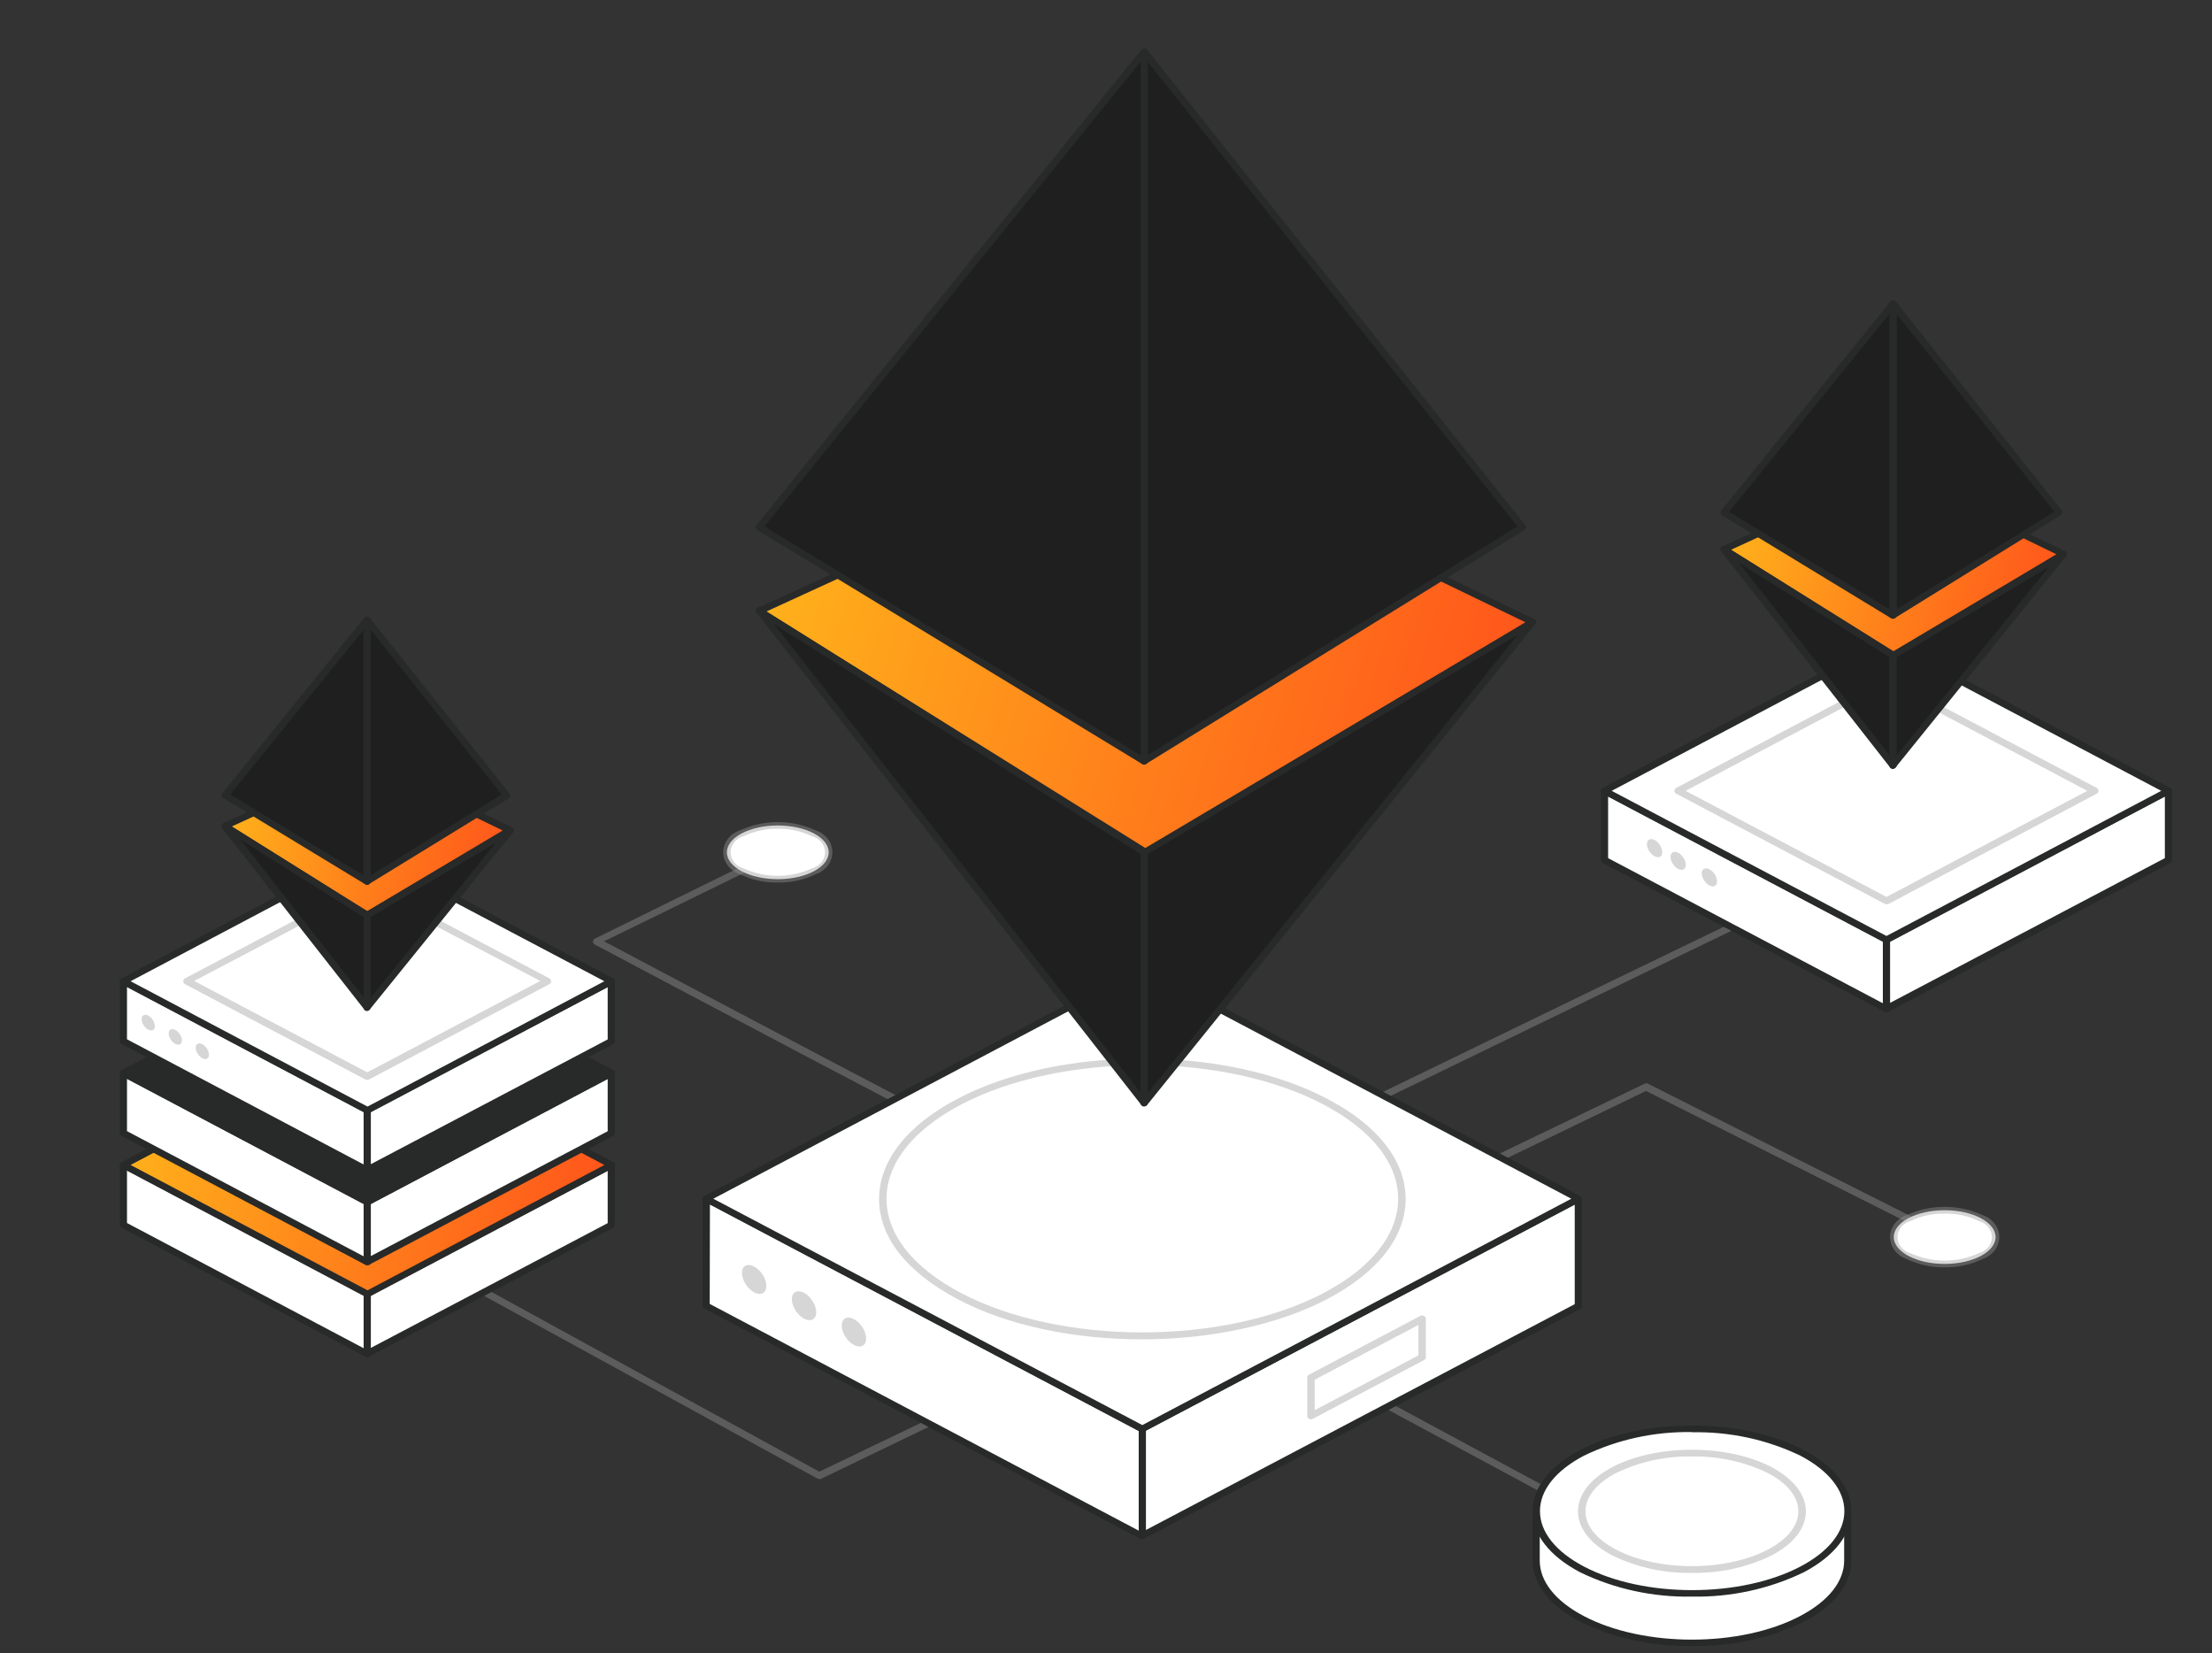 <svg width="277" height="207" viewBox="0 0 277 207" fill="none" xmlns="http://www.w3.org/2000/svg">
<rect x="0" y="0" width="277" height="207" fill="#333333" stroke="none"/>
<path d="M127.6 145.932H127.474C125.776 145.503 79.738 121.052 74.492 118.268C74.418 118.232 74.357 118.179 74.314 118.113C74.271 118.048 74.248 117.973 74.248 117.897C74.248 117.82 74.271 117.745 74.314 117.68C74.357 117.614 74.418 117.561 74.492 117.525L95.069 107.398C95.178 107.345 95.305 107.333 95.424 107.366C95.542 107.398 95.642 107.472 95.701 107.571C95.731 107.62 95.749 107.675 95.756 107.73C95.763 107.786 95.757 107.843 95.739 107.897C95.722 107.951 95.692 108.001 95.653 108.044C95.614 108.088 95.566 108.123 95.511 108.149L75.647 117.864C90.293 125.645 126.21 144.627 127.69 145.056C127.788 145.092 127.869 145.157 127.922 145.24C127.975 145.323 127.995 145.42 127.981 145.515C127.966 145.61 127.917 145.698 127.842 145.764C127.766 145.831 127.668 145.873 127.564 145.882L127.6 145.932Z" fill="#989898" fill-opacity="0.4"/>
<path d="M161.495 143.43C161.375 143.459 161.247 143.444 161.14 143.388C161.032 143.331 160.954 143.238 160.921 143.128C160.889 143.019 160.906 142.902 160.967 142.803C161.029 142.705 161.131 142.633 161.251 142.604C163.273 141.422 233.049 107.737 236.02 106.3C236.13 106.247 236.258 106.237 236.377 106.271C236.495 106.305 236.594 106.381 236.652 106.481C236.68 106.531 236.697 106.585 236.702 106.64C236.708 106.695 236.701 106.751 236.682 106.804C236.664 106.857 236.634 106.906 236.595 106.949C236.555 106.991 236.507 107.026 236.453 107.051C235.731 107.407 163.743 142.166 161.748 143.322C161.676 143.379 161.588 143.416 161.495 143.43Z" fill="#989898" fill-opacity="0.4"/>
<path d="M236.237 126.331L200.925 107.688V99.022L236.237 117.666V126.331Z" fill="white"/>
<path d="M236.236 126.743C236.158 126.744 236.08 126.727 236.011 126.694L200.698 108.042C200.63 108.006 200.573 107.954 200.534 107.892C200.494 107.83 200.473 107.759 200.473 107.687V99.022C200.473 98.949 200.494 98.877 200.534 98.813C200.573 98.75 200.63 98.696 200.698 98.658C200.767 98.622 200.845 98.603 200.924 98.603C201.003 98.603 201.081 98.622 201.15 98.658L236.498 117.31C236.568 117.345 236.625 117.396 236.665 117.459C236.705 117.522 236.725 117.593 236.724 117.665V126.33C236.725 126.404 236.705 126.476 236.665 126.54C236.625 126.604 236.568 126.657 236.498 126.694C236.418 126.732 236.327 126.75 236.236 126.743ZM201.376 107.447L235.785 125.62V117.905L201.376 99.732V107.447Z" fill="#282929"/>
<path d="M271.549 107.713L236.236 126.306V117.641L271.549 99.039V107.713Z" fill="white"/>
<path d="M236.237 126.719C236.157 126.721 236.078 126.701 236.011 126.662C235.943 126.626 235.886 126.574 235.846 126.512C235.807 126.449 235.786 126.379 235.785 126.306V117.641C235.786 117.568 235.807 117.496 235.846 117.433C235.886 117.369 235.943 117.316 236.011 117.278L271.323 98.684C271.392 98.648 271.47 98.629 271.549 98.629C271.628 98.629 271.706 98.648 271.775 98.684C271.843 98.72 271.9 98.772 271.939 98.834C271.979 98.896 272 98.967 272 99.039V107.713C272 107.785 271.979 107.855 271.939 107.918C271.9 107.98 271.843 108.032 271.775 108.068L236.498 126.662C236.421 126.708 236.329 126.728 236.237 126.719ZM236.688 117.881V125.571L271.097 107.448V99.733L236.688 117.881Z" fill="#282929"/>
<path d="M236.237 117.675L200.925 99.023L236.237 80.371L271.549 99.023L236.237 117.675Z" fill="white"/>
<path d="M236.236 118.087C236.157 118.084 236.08 118.064 236.011 118.029L200.698 99.377C200.63 99.341 200.573 99.289 200.534 99.227C200.494 99.165 200.473 99.094 200.473 99.022C200.473 98.949 200.494 98.877 200.534 98.813C200.573 98.75 200.63 98.696 200.698 98.658L236.011 80.015C236.079 79.979 236.157 79.96 236.236 79.96C236.316 79.96 236.393 79.979 236.462 80.015L271.774 98.658C271.843 98.696 271.899 98.75 271.939 98.813C271.978 98.877 271.999 98.949 272 99.022C272 99.094 271.979 99.165 271.939 99.227C271.899 99.289 271.843 99.341 271.774 99.377L236.498 118.029C236.418 118.07 236.328 118.09 236.236 118.087ZM201.827 99.022L236.236 117.194L270.646 99.022L236.236 80.849L201.827 99.022Z" fill="#282929"/>
<path d="M236.237 113.221C236.154 113.223 236.072 113.203 236.002 113.163L209.917 99.385C209.846 99.349 209.786 99.295 209.745 99.231C209.703 99.166 209.682 99.093 209.682 99.018C209.682 98.943 209.703 98.869 209.745 98.805C209.786 98.74 209.846 98.687 209.917 98.65L236.002 84.872C236.074 84.835 236.154 84.816 236.237 84.816C236.319 84.816 236.4 84.835 236.471 84.872L262.556 98.65C262.627 98.687 262.687 98.74 262.728 98.805C262.77 98.869 262.792 98.943 262.792 99.018C262.792 99.093 262.77 99.166 262.728 99.231C262.687 99.295 262.627 99.349 262.556 99.385L236.498 113.18C236.418 113.218 236.326 113.233 236.237 113.221ZM211.082 99.022L236.237 112.304L261.391 99.022L236.237 85.731L211.082 99.022Z" fill="#989898" fill-opacity="0.4"/>
<path d="M102.581 185.185C102.498 185.187 102.417 185.167 102.346 185.128L42.682 152.425C42.587 152.362 42.522 152.269 42.498 152.164C42.474 152.059 42.494 151.949 42.554 151.857C42.614 151.765 42.71 151.697 42.822 151.666C42.934 151.635 43.055 151.643 43.161 151.69L102.599 184.268L121.623 175.133C121.732 175.08 121.859 175.068 121.978 175.101C122.096 175.133 122.196 175.207 122.255 175.306C122.312 175.407 122.323 175.524 122.286 175.633C122.249 175.741 122.166 175.831 122.056 175.884L102.797 185.177C102.727 185.196 102.653 185.199 102.581 185.185Z" fill="#989898" fill-opacity="0.4"/>
<path d="M167.192 155.308C167.08 155.317 166.969 155.289 166.878 155.229C166.786 155.169 166.722 155.081 166.696 154.981C166.669 154.881 166.683 154.775 166.735 154.684C166.786 154.593 166.872 154.521 166.976 154.482L205.936 135.698C206.003 135.664 206.079 135.646 206.157 135.646C206.234 135.646 206.311 135.664 206.378 135.698L243.722 154.524C243.775 154.551 243.822 154.587 243.86 154.631C243.898 154.675 243.926 154.725 243.943 154.779C243.96 154.832 243.965 154.888 243.958 154.944C243.951 154.999 243.932 155.053 243.903 155.102C243.873 155.151 243.833 155.194 243.785 155.228C243.737 155.263 243.683 155.289 243.624 155.304C243.565 155.32 243.504 155.324 243.443 155.318C243.382 155.311 243.324 155.294 243.27 155.267L206.125 136.599L167.409 155.308C167.338 155.324 167.264 155.324 167.192 155.308Z" fill="#989898" fill-opacity="0.4"/>
<path d="M243.523 158.257C247.043 158.257 249.897 156.752 249.897 154.895C249.897 153.038 247.043 151.533 243.523 151.533C240.002 151.533 237.148 153.038 237.148 154.895C237.148 156.752 240.002 158.257 243.523 158.257Z" fill="white"/>
<path d="M243.523 158.678C241.873 158.71 240.241 158.354 238.783 157.645C238.168 157.438 237.638 157.063 237.264 156.571C236.889 156.079 236.688 155.494 236.688 154.895C236.688 154.295 236.889 153.71 237.264 153.219C237.638 152.727 238.168 152.352 238.783 152.144C240.252 151.464 241.876 151.109 243.523 151.109C245.17 151.109 246.794 151.464 248.263 152.144C248.878 152.352 249.408 152.727 249.783 153.219C250.157 153.71 250.358 154.295 250.358 154.895C250.358 155.494 250.157 156.079 249.783 156.571C249.408 157.063 248.878 157.438 248.263 157.645C246.806 158.354 245.174 158.71 243.523 158.678ZM243.523 151.954C242.036 151.924 240.565 152.246 239.252 152.887C238.779 153.016 238.363 153.281 238.067 153.644C237.771 154.006 237.612 154.447 237.612 154.899C237.612 155.351 237.771 155.791 238.067 156.154C238.363 156.516 238.779 156.782 239.252 156.91C240.577 157.521 242.04 157.839 243.523 157.839C245.006 157.839 246.469 157.521 247.794 156.91C248.268 156.782 248.684 156.516 248.979 156.154C249.275 155.791 249.435 155.351 249.435 154.899C249.435 154.447 249.275 154.006 248.979 153.644C248.684 153.281 248.268 153.016 247.794 152.887C246.482 152.246 245.011 151.924 243.523 151.954Z" fill="#989898" fill-opacity="0.4"/>
<path d="M97.398 110.083C100.918 110.083 103.772 108.577 103.772 106.721C103.772 104.864 100.918 103.359 97.398 103.359C93.877 103.359 91.023 104.864 91.023 106.721C91.023 108.577 93.877 110.083 97.398 110.083Z" fill="white"/>
<path d="M97.398 110.504C95.749 110.534 94.12 110.176 92.667 109.463C92.051 109.257 91.52 108.883 91.144 108.392C90.769 107.901 90.567 107.316 90.567 106.716C90.567 106.117 90.769 105.532 91.144 105.041C91.52 104.549 92.051 104.176 92.667 103.97C94.135 103.29 95.757 102.935 97.402 102.935C99.048 102.935 100.67 103.29 102.138 103.97C102.754 104.176 103.285 104.549 103.661 105.041C104.036 105.532 104.237 106.117 104.237 106.716C104.237 107.316 104.036 107.901 103.661 108.392C103.285 108.883 102.754 109.257 102.138 109.463C100.682 110.176 99.049 110.534 97.398 110.504ZM97.398 103.772C95.911 103.747 94.442 104.068 93.127 104.705C92.653 104.834 92.237 105.099 91.942 105.462C91.646 105.824 91.486 106.264 91.486 106.716C91.486 107.169 91.646 107.609 91.942 107.971C92.237 108.334 92.653 108.599 93.127 108.728C94.452 109.343 95.917 109.664 97.402 109.664C98.888 109.664 100.353 109.343 101.678 108.728C102.152 108.599 102.567 108.334 102.863 107.971C103.159 107.609 103.318 107.169 103.318 106.716C103.318 106.264 103.159 105.824 102.863 105.462C102.567 105.099 102.152 104.834 101.678 104.705C100.361 104.067 98.888 103.746 97.398 103.772Z" fill="#989898" fill-opacity="0.4"/>
<path d="M46.023 169.515L15.451 153.375V145.866L46.023 162.007V169.515Z" fill="white"/>
<path d="M45.987 169.928C45.908 169.927 45.83 169.907 45.762 169.871L15.226 153.73C15.159 153.693 15.103 153.641 15.063 153.579C15.024 153.517 15.002 153.446 15 153.375V145.866C15.001 145.794 15.022 145.723 15.061 145.661C15.101 145.599 15.158 145.547 15.226 145.511C15.294 145.475 15.372 145.456 15.451 145.456C15.531 145.456 15.608 145.475 15.677 145.511L46.249 161.652C46.318 161.688 46.374 161.739 46.414 161.802C46.453 161.864 46.474 161.935 46.475 162.007V169.515C46.474 169.587 46.453 169.658 46.414 169.72C46.374 169.783 46.318 169.834 46.249 169.871C46.169 169.91 46.079 169.93 45.987 169.928ZM15.903 153.135L45.572 168.83V162.246L15.903 146.552V153.135Z" fill="#282929"/>
<path d="M76.587 153.391L46.023 169.491V161.982L76.587 145.883V153.391Z" fill="white"/>
<path d="M45.988 169.904C45.908 169.906 45.829 169.886 45.762 169.846C45.692 169.811 45.635 169.76 45.595 169.697C45.555 169.635 45.535 169.563 45.536 169.491V161.982C45.537 161.91 45.558 161.839 45.597 161.777C45.637 161.715 45.694 161.663 45.762 161.627L76.325 145.528C76.394 145.491 76.471 145.472 76.551 145.472C76.63 145.472 76.708 145.491 76.776 145.528C76.846 145.562 76.904 145.614 76.944 145.676C76.983 145.739 77.004 145.811 77.002 145.883V153.392C77.004 153.464 76.983 153.535 76.944 153.598C76.904 153.661 76.846 153.712 76.776 153.747L46.249 169.846C46.171 169.891 46.08 169.911 45.988 169.904ZM46.439 162.222V168.772L76.099 153.152V146.602L46.439 162.222Z" fill="#282929"/>
<path d="M46.023 162.015L15.451 145.866L46.023 129.725L76.586 145.866L46.023 162.015Z" fill="url(#paint0_linear_2015_8913)"/>
<path d="M45.987 162.428C45.908 162.427 45.83 162.407 45.762 162.371L15.226 146.222C15.157 146.186 15.1 146.135 15.06 146.072C15.02 146.01 15 145.939 15 145.867C15.001 145.794 15.022 145.724 15.061 145.661C15.101 145.599 15.158 145.547 15.226 145.511L45.798 129.362C45.866 129.326 45.944 129.307 46.023 129.307C46.103 129.307 46.181 129.326 46.249 129.362L76.812 145.511C76.882 145.546 76.94 145.598 76.979 145.66C77.019 145.723 77.039 145.794 77.038 145.867C77.04 145.939 77.021 146.011 76.981 146.074C76.941 146.136 76.882 146.188 76.812 146.222L46.249 162.371C46.169 162.41 46.079 162.43 45.987 162.428ZM16.354 145.867L46.023 161.561L75.684 145.867L45.987 130.197L16.354 145.867Z" fill="#282929"/>
<path d="M46.023 157.794L23.433 145.866L46.023 133.938L68.605 145.866L46.023 157.794Z" fill="#989898" fill-opacity="0.4"/>
<path d="M45.987 158.224C45.905 158.222 45.825 158.202 45.753 158.166L23.207 146.222C23.136 146.185 23.076 146.131 23.034 146.065C22.993 146 22.972 145.926 22.973 145.85C22.974 145.775 22.997 145.702 23.038 145.637C23.079 145.572 23.137 145.517 23.207 145.478L45.78 133.551C45.85 133.514 45.929 133.495 46.01 133.495C46.091 133.495 46.17 133.514 46.24 133.551L68.813 145.478C68.882 145.518 68.939 145.572 68.978 145.638C69.018 145.703 69.038 145.776 69.038 145.85C69.041 145.925 69.022 145.999 68.982 146.065C68.942 146.13 68.884 146.184 68.813 146.222L46.24 158.15C46.165 158.195 46.078 158.221 45.987 158.224ZM24.318 145.834L45.987 157.274L67.657 145.834L45.987 134.434L24.318 145.834Z" fill="white"/>
<path d="M46.023 158.009L15.451 141.868V134.368L46.023 150.508V158.009Z" fill="white"/>
<path d="M45.987 158.422C45.909 158.424 45.831 158.407 45.762 158.373L15.226 142.224C15.158 142.188 15.101 142.136 15.061 142.074C15.022 142.012 15.001 141.941 15 141.869V134.368C15.001 134.295 15.022 134.223 15.061 134.16C15.101 134.096 15.157 134.043 15.226 134.005C15.294 133.969 15.372 133.95 15.451 133.95C15.531 133.95 15.608 133.969 15.677 134.005L46.249 150.154C46.318 150.189 46.375 150.241 46.415 150.303C46.455 150.366 46.475 150.437 46.475 150.509V158.009C46.474 158.083 46.453 158.154 46.414 158.218C46.374 158.282 46.318 158.335 46.249 158.373C46.168 158.41 46.078 158.427 45.987 158.422ZM15.903 141.629L45.572 157.324V150.773L15.903 135.079V141.629Z" fill="#282929"/>
<path d="M76.587 141.885L46.023 157.984V150.484L76.587 134.385V141.885Z" fill="white"/>
<path d="M45.988 158.397C45.909 158.399 45.831 158.382 45.762 158.348C45.692 158.311 45.635 158.258 45.595 158.194C45.555 158.13 45.535 158.058 45.536 157.984V150.484C45.535 150.412 45.555 150.34 45.595 150.278C45.635 150.215 45.692 150.163 45.762 150.129L76.325 134.029C76.394 133.993 76.471 133.974 76.551 133.974C76.63 133.974 76.708 133.993 76.776 134.029C76.846 134.064 76.904 134.116 76.944 134.178C76.983 134.241 77.004 134.312 77.002 134.385V141.885C77.003 141.958 76.983 142.031 76.943 142.095C76.904 142.159 76.846 142.212 76.776 142.248L46.249 158.348C46.169 158.385 46.078 158.402 45.988 158.397ZM46.439 150.724V157.274L76.099 141.645V135.095L46.439 150.724Z" fill="#282929"/>
<path d="M46.023 150.509L15.451 134.368L46.023 118.219L76.586 134.368L46.023 150.509Z" fill="#282929"/>
<path d="M45.987 150.922C45.909 150.923 45.831 150.906 45.762 150.872L15.226 134.723C15.158 134.687 15.101 134.636 15.061 134.573C15.022 134.511 15.001 134.44 15 134.368C15.001 134.295 15.022 134.223 15.061 134.16C15.101 134.096 15.157 134.043 15.226 134.005L45.798 117.864C45.866 117.828 45.944 117.809 46.023 117.809C46.103 117.809 46.181 117.828 46.249 117.864L76.812 134.005C76.882 134.042 76.939 134.095 76.979 134.158C77.019 134.222 77.039 134.295 77.038 134.368C77.039 134.441 77.019 134.512 76.979 134.575C76.939 134.637 76.882 134.689 76.812 134.723L46.249 150.872C46.168 150.91 46.078 150.927 45.987 150.922ZM16.318 134.401L45.987 150.096L75.647 134.401L45.987 118.698L16.318 134.401Z" fill="#282929"/>
<path d="M46.023 146.295L23.433 134.368L46.023 122.44L68.605 134.368L46.023 146.295Z" fill="#989898" fill-opacity="0.4"/>
<path d="M45.987 146.718C45.904 146.719 45.823 146.699 45.752 146.66L23.18 134.732C23.108 134.696 23.049 134.642 23.008 134.578C22.966 134.513 22.944 134.439 22.944 134.365C22.944 134.29 22.966 134.216 23.008 134.152C23.049 134.087 23.108 134.034 23.18 133.997L45.752 122.069C45.822 122.033 45.902 122.014 45.983 122.014C46.063 122.014 46.142 122.033 46.213 122.069L68.785 133.997C68.854 134.035 68.912 134.089 68.951 134.154C68.991 134.218 69.012 134.291 69.012 134.365C69.012 134.439 68.991 134.511 68.951 134.576C68.912 134.64 68.854 134.694 68.785 134.732L46.213 146.66C46.145 146.699 46.067 146.719 45.987 146.718ZM24.317 134.369L45.987 145.801L67.656 134.369L45.987 122.928L24.317 134.369Z" fill="white"/>
<path d="M46.023 146.511L15.451 130.37V122.862L46.023 139.002V146.511Z" fill="white"/>
<path d="M45.987 146.924C45.907 146.927 45.829 146.906 45.762 146.866L15.226 130.726C15.158 130.69 15.101 130.638 15.061 130.576C15.022 130.513 15.001 130.443 15 130.37V122.862C15.001 122.79 15.022 122.719 15.061 122.657C15.101 122.594 15.158 122.543 15.226 122.507C15.294 122.47 15.372 122.451 15.451 122.451C15.531 122.451 15.608 122.47 15.677 122.507L46.249 138.647C46.318 138.683 46.374 138.735 46.414 138.797C46.453 138.86 46.474 138.93 46.475 139.002V146.511C46.474 146.583 46.453 146.654 46.414 146.716C46.374 146.778 46.318 146.83 46.249 146.866C46.171 146.911 46.079 146.931 45.987 146.924ZM15.903 130.131L45.572 145.825V139.275L15.903 123.58V130.131Z" fill="#282929"/>
<path d="M76.587 130.387L46.023 146.486V138.986L76.587 122.886V130.387Z" fill="white"/>
<path d="M45.988 146.9C45.908 146.902 45.829 146.882 45.762 146.842C45.692 146.807 45.635 146.756 45.595 146.693C45.555 146.63 45.535 146.559 45.536 146.486V138.986C45.535 138.913 45.555 138.84 45.595 138.776C45.635 138.712 45.692 138.659 45.762 138.623L76.325 122.523C76.393 122.487 76.471 122.468 76.55 122.468C76.629 122.468 76.707 122.487 76.775 122.523C76.844 122.559 76.901 122.61 76.941 122.673C76.98 122.735 77.002 122.806 77.002 122.879V130.387C77.004 130.46 76.983 130.531 76.944 130.594C76.904 130.656 76.846 130.708 76.776 130.742L46.249 146.842C46.171 146.886 46.08 146.907 45.988 146.9ZM46.439 139.217V145.768L76.099 130.148V123.597L46.439 139.217Z" fill="#282929"/>
<path d="M46.023 139.01L15.451 122.862L46.023 106.721L76.586 122.862L46.023 139.01Z" fill="white"/>
<path d="M45.987 139.423C45.907 139.425 45.829 139.405 45.762 139.365L15.226 123.224C15.157 123.186 15.101 123.133 15.061 123.069C15.022 123.006 15.001 122.934 15 122.861C15.001 122.789 15.022 122.718 15.061 122.656C15.101 122.594 15.158 122.542 15.226 122.506L45.798 106.357C45.866 106.321 45.944 106.302 46.023 106.302C46.103 106.302 46.181 106.321 46.249 106.357L76.812 122.506C76.882 122.54 76.939 122.592 76.979 122.654C77.019 122.717 77.039 122.789 77.038 122.861C77.039 122.934 77.019 123.007 76.979 123.071C76.939 123.135 76.882 123.188 76.812 123.224L46.249 139.365C46.171 139.41 46.079 139.43 45.987 139.423ZM16.354 122.861L46.023 138.556L75.684 122.861L45.987 107.191L16.354 122.861Z" fill="#282929"/>
<path d="M45.987 135.219C45.904 135.22 45.823 135.2 45.752 135.161L23.18 123.233C23.108 123.196 23.049 123.143 23.008 123.079C22.966 123.014 22.944 122.94 22.944 122.866C22.944 122.791 22.966 122.717 23.008 122.652C23.049 122.588 23.108 122.535 23.18 122.498L45.752 110.562C45.822 110.526 45.902 110.507 45.983 110.507C46.063 110.507 46.142 110.526 46.213 110.562L68.785 122.498C68.854 122.536 68.912 122.59 68.951 122.655C68.991 122.719 69.012 122.792 69.012 122.866C69.012 122.939 68.991 123.012 68.951 123.077C68.912 123.141 68.854 123.195 68.785 123.233L46.213 135.161C46.145 135.2 46.067 135.22 45.987 135.219ZM24.317 122.828L45.987 134.269L67.656 122.828L45.987 111.429L24.317 122.828Z" fill="#989898" fill-opacity="0.4"/>
<path d="M25.928 132.558C26.252 132.387 26.252 131.832 25.928 131.319C25.604 130.805 25.078 130.527 24.754 130.698C24.43 130.869 24.431 131.425 24.755 131.938C25.079 132.452 25.604 132.729 25.928 132.558Z" fill="#989898" fill-opacity="0.4"/>
<path d="M22.54 130.762C22.863 130.591 22.863 130.036 22.539 129.522C22.215 129.009 21.69 128.731 21.366 128.902C21.042 129.073 21.042 129.628 21.366 130.142C21.69 130.655 22.216 130.933 22.54 130.762Z" fill="#989898" fill-opacity="0.4"/>
<path d="M19.152 128.975C19.476 128.804 19.476 128.249 19.151 127.735C18.827 127.221 18.302 126.944 17.978 127.115C17.654 127.286 17.654 127.841 17.979 128.355C18.303 128.868 18.828 129.146 19.152 128.975Z" fill="#989898" fill-opacity="0.4"/>
<path d="M214.739 110.928C215.114 110.73 215.116 110.088 214.742 109.496C214.368 108.903 213.76 108.584 213.384 108.782C213.009 108.98 213.007 109.622 213.381 110.214C213.755 110.807 214.363 111.127 214.739 110.928Z" fill="#989898" fill-opacity="0.4"/>
<path d="M210.83 108.863C211.205 108.664 211.207 108.023 210.833 107.431C210.459 106.838 209.851 106.518 209.475 106.717C209.099 106.915 209.098 107.557 209.472 108.149C209.846 108.742 210.454 109.061 210.83 108.863Z" fill="#989898" fill-opacity="0.4"/>
<path d="M207.875 107.275C208.252 107.076 208.255 106.433 207.881 105.837C207.507 105.242 206.898 104.92 206.52 105.119C206.143 105.317 206.14 105.961 206.514 106.556C206.888 107.151 207.497 107.473 207.875 107.275Z" fill="#989898" fill-opacity="0.4"/>
<path d="M203.994 192.711C203.912 192.713 203.83 192.693 203.76 192.653L168.682 173.746C168.629 173.718 168.582 173.681 168.545 173.637C168.508 173.593 168.48 173.543 168.464 173.489C168.448 173.435 168.444 173.379 168.452 173.324C168.46 173.269 168.48 173.216 168.51 173.167C168.574 173.07 168.677 173 168.796 172.971C168.916 172.941 169.043 172.956 169.152 173.01L204.229 191.918C204.349 191.947 204.451 192.018 204.514 192.115C204.577 192.213 204.594 192.329 204.563 192.439C204.532 192.548 204.455 192.642 204.348 192.699C204.241 192.757 204.114 192.773 203.994 192.744V192.711Z" fill="#989898" fill-opacity="0.4"/>
<path d="M192.365 190.001V195.412C192.365 198.047 194.27 200.69 198.081 202.697C205.701 206.728 218.053 206.728 225.673 202.697C229.483 200.69 231.388 198.047 231.388 195.412V190.001H192.365Z" fill="white"/>
<path d="M211.876 206.1C206.994 206.191 202.167 205.139 197.854 203.044C194.026 201.02 191.913 198.303 191.913 195.395V190.001C191.913 189.892 191.961 189.787 192.045 189.709C192.13 189.632 192.245 189.588 192.365 189.588H231.388C231.507 189.588 231.622 189.632 231.707 189.709C231.792 189.787 231.839 189.892 231.839 190.001V195.412C231.839 198.319 229.726 201.037 225.898 203.061C221.583 205.149 216.757 206.195 211.876 206.1ZM192.816 190.406V195.403C192.816 198.005 194.766 200.467 198.306 202.334C205.791 206.29 217.962 206.29 225.447 202.334C228.986 200.467 230.936 198.005 230.936 195.403V190.406H192.816Z" fill="#282929"/>
<path d="M211.877 199.541C222.653 199.541 231.388 194.926 231.388 189.232C231.388 183.539 222.653 178.924 211.877 178.924C201.101 178.924 192.365 183.539 192.365 189.232C192.365 194.926 201.101 199.541 211.877 199.541Z" fill="white"/>
<path d="M211.876 199.914C206.994 200.004 202.167 198.952 197.854 196.858C194.026 194.834 191.913 192.116 191.913 189.208C191.913 186.301 194.026 183.583 197.854 181.559C205.583 177.479 218.169 177.479 225.898 181.559C229.726 183.583 231.839 186.301 231.839 189.208C231.839 192.116 229.726 194.834 225.898 196.858C221.585 198.951 216.758 200.003 211.876 199.914ZM211.876 179.313C207.16 179.233 202.499 180.253 198.333 182.278C194.793 184.145 192.843 186.607 192.843 189.208C192.843 191.81 194.793 194.272 198.333 196.139C205.818 200.096 217.989 200.087 225.474 196.139C229.013 194.272 230.963 191.81 230.963 189.208C230.963 186.607 229.013 184.145 225.474 182.278C221.289 180.254 216.609 179.242 211.876 179.337V179.313Z" fill="#282929"/>
<path d="M211.876 196.519C219.496 196.519 225.673 193.257 225.673 189.233C225.673 185.209 219.496 181.948 211.876 181.948C204.257 181.948 198.08 185.209 198.08 189.233C198.08 193.257 204.257 196.519 211.876 196.519Z" fill="white"/>
<path d="M211.876 196.94C208.398 197.005 204.959 196.251 201.89 194.751C199.127 193.298 197.61 191.34 197.61 189.234C197.61 187.127 199.127 185.17 201.89 183.707C207.398 180.8 216.336 180.8 221.862 183.707C224.571 185.17 226.142 187.127 226.142 189.234C226.142 191.34 224.625 193.298 221.862 194.751C218.793 196.251 215.355 197.005 211.876 196.94ZM211.876 182.369C208.559 182.31 205.28 183.026 202.351 184.451C199.895 185.748 198.54 187.449 198.54 189.234C198.54 191.018 199.895 192.719 202.351 194.016C207.605 196.792 216.147 196.792 221.402 194.016C223.858 192.719 225.203 191.018 225.203 189.234C225.203 187.449 223.858 185.748 221.402 184.451C218.472 183.026 215.193 182.31 211.876 182.369Z" fill="#989898" fill-opacity="0.4"/>
<path d="M143.048 192.331L88.45 163.502V150.096L143.048 178.924V192.331Z" fill="white"/>
<path d="M143.049 192.744C142.969 192.744 142.891 192.724 142.823 192.686L88.225 163.857C88.158 163.82 88.102 163.768 88.062 163.706C88.023 163.644 88.001 163.574 87.999 163.502V150.096C87.999 150.024 88.021 149.953 88.06 149.89C88.1 149.828 88.156 149.776 88.225 149.74C88.293 149.704 88.371 149.685 88.451 149.685C88.53 149.685 88.608 149.704 88.676 149.74L143.274 178.569C143.343 178.605 143.399 178.657 143.439 178.719C143.478 178.781 143.5 178.852 143.5 178.924V192.331C143.501 192.403 143.481 192.474 143.441 192.537C143.402 192.6 143.344 192.651 143.274 192.686C143.207 192.725 143.128 192.745 143.049 192.744ZM88.875 163.263L142.597 191.653V179.164L88.902 150.814L88.875 163.263Z" fill="#282929"/>
<path d="M197.647 163.536L143.049 192.29V178.883L197.647 150.129V163.536Z" fill="white"/>
<path d="M143.049 192.703C142.969 192.703 142.891 192.683 142.823 192.645C142.755 192.609 142.698 192.557 142.659 192.495C142.619 192.433 142.598 192.362 142.598 192.29V178.883C142.598 178.811 142.619 178.74 142.659 178.678C142.698 178.616 142.755 178.564 142.823 178.528L197.421 149.774C197.49 149.738 197.568 149.719 197.647 149.719C197.726 149.719 197.804 149.738 197.873 149.774C197.942 149.809 198 149.86 198.04 149.923C198.08 149.985 198.1 150.057 198.099 150.129V163.569C198.098 163.641 198.077 163.711 198.037 163.774C197.998 163.836 197.941 163.888 197.873 163.924L143.275 192.645C143.207 192.684 143.129 192.704 143.049 192.703ZM143.501 179.123V191.571L197.196 163.296V150.84L143.501 179.123Z" fill="#282929"/>
<path d="M143.048 178.932L88.45 150.095L143.048 121.259L197.646 150.095L143.048 178.932Z" fill="white"/>
<path d="M143.048 179.345C142.97 179.344 142.893 179.327 142.823 179.295L88.224 150.45C88.155 150.416 88.097 150.364 88.056 150.302C88.016 150.239 87.994 150.168 87.994 150.095C87.994 150.023 88.016 149.951 88.056 149.889C88.097 149.826 88.155 149.775 88.224 149.74L142.823 120.895C142.892 120.862 142.97 120.845 143.048 120.845C143.127 120.845 143.204 120.862 143.274 120.895L197.872 149.74C197.942 149.775 198 149.826 198.04 149.889C198.081 149.951 198.102 150.023 198.102 150.095C198.102 150.168 198.081 150.239 198.04 150.302C198 150.364 197.942 150.416 197.872 150.45L143.274 179.262C143.208 179.307 143.13 179.335 143.048 179.345ZM89.326 150.095L143.048 178.436L196.771 150.095L143.048 121.729L89.326 150.095Z" fill="#282929"/>
<path d="M143.049 167.26C161.001 167.26 175.553 159.575 175.553 150.095C175.553 140.616 161.001 132.931 143.049 132.931C125.098 132.931 110.545 140.616 110.545 150.095C110.545 159.575 125.098 167.26 143.049 167.26Z" fill="white"/>
<path d="M143.049 167.699C134.643 167.699 126.237 166.046 119.835 162.627C113.434 159.207 110.084 154.862 110.084 150.121C110.084 145.379 113.542 140.935 119.835 137.615C132.638 130.849 153.468 130.849 166.262 137.615C172.582 140.919 176.022 145.379 176.022 150.121C176.022 154.862 172.555 159.306 166.262 162.627C159.969 165.947 151.455 167.699 143.049 167.699ZM143.049 133.377C134.814 133.377 126.571 135.029 120.296 138.333C114.31 141.497 111.014 145.677 111.014 150.104C111.014 154.532 114.31 158.711 120.296 161.875C132.846 168.483 153.251 168.483 165.802 161.875C171.788 158.711 175.083 154.532 175.083 150.104C175.083 145.677 171.788 141.497 165.802 138.333C159.527 135.013 151.292 133.352 143.049 133.352V133.377Z" fill="#989898" fill-opacity="0.4"/>
<path d="M178.091 169.937L164.168 177.281V172.482L178.091 165.13V169.937Z" fill="white"/>
<path d="M164.168 177.71C164.085 177.711 164.004 177.691 163.933 177.652C163.862 177.615 163.804 177.56 163.764 177.495C163.724 177.429 163.705 177.355 163.707 177.28V172.481C163.706 172.408 163.726 172.335 163.766 172.271C163.806 172.207 163.863 172.154 163.933 172.118L177.856 164.766C177.924 164.725 178.004 164.704 178.086 164.704C178.168 164.704 178.248 164.725 178.316 164.766C178.387 164.802 178.446 164.855 178.487 164.919C178.528 164.983 178.55 165.055 178.551 165.129V169.937C178.55 170.011 178.528 170.084 178.487 170.147C178.446 170.211 178.387 170.264 178.316 170.3L164.403 177.652C164.332 177.691 164.25 177.711 164.168 177.71ZM164.637 172.754V176.57L177.621 169.714V165.898L164.637 172.754Z" fill="#989898" fill-opacity="0.4"/>
<path d="M108.018 168.503C108.613 168.188 108.611 167.165 108.013 166.216C107.415 165.268 106.447 164.755 105.851 165.069C105.255 165.384 105.257 166.408 105.855 167.356C106.453 168.304 107.422 168.818 108.018 168.503Z" fill="#989898" fill-opacity="0.4"/>
<path d="M101.771 165.21C102.367 164.896 102.365 163.872 101.767 162.924C101.169 161.975 100.2 161.462 99.605 161.777C99.008 162.091 99.01 163.115 99.609 164.064C100.207 165.012 101.175 165.525 101.771 165.21Z" fill="#989898" fill-opacity="0.4"/>
<path d="M95.525 161.919C96.121 161.604 96.119 160.58 95.521 159.632C94.922 158.684 93.954 158.17 93.358 158.485C92.762 158.8 92.764 159.824 93.363 160.772C93.961 161.72 94.929 162.234 95.525 161.919Z" fill="#989898" fill-opacity="0.4"/>
<path d="M95.068 76.48L143.283 54.392L191.931 77.876L143.5 106.721L95.068 76.48Z" fill="url(#paint1_linear_2015_8913)"/>
<path d="M143.5 107.134C143.409 107.135 143.321 107.109 143.247 107.06L94.816 76.835C94.75 76.795 94.697 76.739 94.662 76.674C94.627 76.609 94.612 76.536 94.617 76.464C94.624 76.392 94.651 76.324 94.696 76.264C94.74 76.205 94.8 76.157 94.87 76.125L143.085 54.029C143.15 54 143.221 53.985 143.292 53.985C143.364 53.985 143.435 54 143.5 54.029L192.139 77.521C192.21 77.554 192.27 77.603 192.313 77.664C192.356 77.725 192.38 77.795 192.383 77.868C192.384 77.94 192.366 78.01 192.33 78.074C192.293 78.137 192.24 78.192 192.175 78.231L143.744 107.068C143.671 107.11 143.586 107.133 143.5 107.134ZM95.963 76.571L143.5 106.226L191.029 77.918L143.283 54.855L95.963 76.571Z" fill="#282929"/>
<path d="M143.283 6.474V95.322L190.658 66.014L143.283 6.474Z" fill="#1F1F1F"/>
<path d="M143.283 95.735C143.211 95.735 143.139 95.718 143.076 95.685C143.003 95.651 142.942 95.599 142.899 95.534C142.856 95.47 142.833 95.397 142.832 95.322V6.474C142.833 6.387 142.865 6.303 142.921 6.233C142.978 6.163 143.057 6.112 143.148 6.086C143.239 6.057 143.337 6.056 143.428 6.083C143.519 6.11 143.598 6.163 143.654 6.234L191.02 65.775C191.056 65.819 191.083 65.87 191.097 65.924C191.111 65.978 191.112 66.034 191.101 66.088C191.079 66.198 191.011 66.296 190.911 66.361L143.5 95.66C143.437 95.703 143.362 95.729 143.283 95.735ZM143.735 7.746V94.545L190.017 65.915L143.735 7.746Z" fill="#282929"/>
<path d="M143.283 6.474L95.068 66.014L143.283 95.322V6.474Z" fill="#1F1F1F"/>
<path d="M143.283 95.735C143.197 95.733 143.113 95.71 143.039 95.669L94.825 66.361C94.773 66.331 94.728 66.291 94.694 66.244C94.66 66.197 94.636 66.144 94.626 66.088C94.616 66.034 94.619 65.978 94.632 65.924C94.647 65.87 94.672 65.82 94.707 65.775L142.922 6.234C142.977 6.163 143.056 6.11 143.148 6.083C143.239 6.056 143.337 6.057 143.428 6.086C143.516 6.114 143.592 6.167 143.647 6.236C143.702 6.305 143.733 6.388 143.735 6.474V95.322C143.734 95.396 143.712 95.469 143.671 95.532C143.629 95.596 143.57 95.649 143.5 95.685C143.433 95.717 143.359 95.734 143.283 95.735ZM95.719 65.915L142.832 94.553V7.729L95.719 65.915Z" fill="#282929"/>
<path d="M95.068 76.48L143.283 138.118V106.721L95.068 76.48Z" fill="#1F1F1F"/>
<path d="M143.284 138.532C143.213 138.531 143.143 138.515 143.08 138.485C143.017 138.455 142.963 138.411 142.923 138.358L94.744 76.72C94.675 76.646 94.637 76.552 94.637 76.456C94.637 76.359 94.675 76.265 94.744 76.191C94.819 76.122 94.918 76.079 95.023 76.07C95.129 76.061 95.235 76.086 95.322 76.142L143.537 106.374C143.595 106.415 143.643 106.467 143.676 106.528C143.709 106.588 143.726 106.654 143.726 106.721V138.11C143.726 138.196 143.696 138.28 143.641 138.349C143.586 138.419 143.508 138.471 143.419 138.499C143.377 138.517 143.331 138.528 143.284 138.532ZM96.929 78.149L142.832 136.797V106.936L96.929 78.149Z" fill="#282929"/>
<path d="M143.283 138.119L191.931 77.876L143.283 106.721V138.119Z" fill="#1F1F1F"/>
<path d="M143.283 138.532C143.239 138.54 143.193 138.54 143.148 138.532C143.057 138.506 142.978 138.454 142.921 138.384C142.865 138.315 142.833 138.23 142.832 138.144V106.754C142.832 106.685 142.851 106.617 142.888 106.557C142.924 106.496 142.976 106.445 143.04 106.407L191.688 77.562C191.776 77.51 191.881 77.488 191.985 77.5C192.09 77.512 192.186 77.558 192.257 77.629C192.324 77.703 192.361 77.796 192.361 77.893C192.361 77.99 192.324 78.083 192.257 78.157L143.618 138.391C143.575 138.434 143.524 138.469 143.466 138.493C143.409 138.517 143.347 138.53 143.283 138.532ZM143.735 106.944V136.863L190.09 79.462L143.735 106.944Z" fill="#282929"/>
<path d="M28.164 103.433L45.942 95.288L63.874 103.945L46.023 114.576L28.164 103.433Z" fill="url(#paint2_linear_2015_8913)"/>
<path d="M45.988 114.998C45.894 114.998 45.803 114.972 45.726 114.924L27.93 103.772C27.865 103.733 27.813 103.678 27.778 103.614C27.743 103.551 27.727 103.48 27.731 103.409C27.736 103.336 27.762 103.265 27.806 103.204C27.851 103.143 27.912 103.094 27.984 103.062L45.762 94.917C45.825 94.889 45.895 94.874 45.965 94.874C46.035 94.874 46.105 94.889 46.168 94.917L64.109 103.582C64.174 103.62 64.228 103.673 64.265 103.735C64.302 103.797 64.322 103.867 64.322 103.937C64.322 104.008 64.302 104.078 64.265 104.14C64.228 104.202 64.174 104.255 64.109 104.293L46.267 114.924C46.187 114.979 46.088 115.005 45.988 114.998ZM29.013 103.491L45.988 114.081L62.953 103.987L45.897 95.727L29.013 103.491Z" fill="#282929"/>
<path d="M45.942 77.62V110.38L63.404 99.576L45.942 77.62Z" fill="#1F1F1F"/>
<path d="M45.988 110.793C45.912 110.792 45.838 110.775 45.771 110.743C45.7 110.707 45.641 110.654 45.6 110.59C45.559 110.527 45.537 110.454 45.536 110.38V77.661C45.538 77.575 45.569 77.492 45.625 77.422C45.681 77.353 45.76 77.302 45.849 77.276C45.938 77.249 46.035 77.249 46.124 77.275C46.214 77.302 46.292 77.353 46.349 77.421L63.82 99.369C63.89 99.46 63.919 99.573 63.901 99.683C63.891 99.739 63.868 99.792 63.834 99.839C63.8 99.886 63.755 99.925 63.702 99.955L46.195 110.702C46.136 110.749 46.065 110.781 45.988 110.793ZM46.439 78.892V109.603L62.818 99.468L46.439 78.892Z" fill="#282929"/>
<path d="M45.942 77.62L28.164 99.576L45.942 110.38V77.62Z" fill="#1F1F1F"/>
<path d="M45.987 110.794C45.897 110.793 45.809 110.767 45.735 110.719L27.93 99.915C27.878 99.884 27.835 99.844 27.802 99.797C27.77 99.75 27.748 99.697 27.74 99.642C27.729 99.588 27.73 99.531 27.744 99.477C27.758 99.423 27.784 99.372 27.821 99.328L45.599 77.372C45.656 77.303 45.735 77.252 45.826 77.226C45.916 77.2 46.013 77.201 46.103 77.228C46.193 77.256 46.271 77.308 46.327 77.379C46.382 77.449 46.412 77.534 46.412 77.62V110.381C46.411 110.455 46.389 110.527 46.348 110.591C46.307 110.655 46.248 110.708 46.177 110.744C46.118 110.772 46.054 110.789 45.987 110.794ZM28.832 99.469L45.518 109.612V78.876L28.832 99.469Z" fill="#282929"/>
<path d="M28.164 103.433L45.942 126.157V114.577L28.164 103.433Z" fill="#1F1F1F"/>
<path d="M45.987 126.57C45.914 126.572 45.843 126.556 45.778 126.526C45.714 126.496 45.658 126.451 45.617 126.397L27.794 103.673C27.733 103.594 27.706 103.498 27.715 103.402C27.724 103.306 27.769 103.216 27.843 103.147C27.917 103.079 28.015 103.036 28.119 103.026C28.224 103.017 28.329 103.041 28.417 103.095L46.195 114.238C46.256 114.277 46.306 114.328 46.341 114.389C46.375 114.449 46.393 114.517 46.393 114.585V126.149C46.394 126.238 46.364 126.324 46.307 126.395C46.25 126.466 46.169 126.519 46.077 126.546L45.987 126.57ZM30.069 105.094L45.535 124.861V114.833L30.069 105.094Z" fill="#282929"/>
<path d="M45.942 126.158L63.874 103.946L45.942 114.577V126.158Z" fill="#1F1F1F"/>
<path d="M45.988 126.571H45.843C45.754 126.542 45.676 126.488 45.621 126.417C45.566 126.346 45.536 126.261 45.536 126.174V114.61C45.536 114.541 45.555 114.473 45.592 114.412C45.628 114.352 45.68 114.3 45.744 114.263L63.675 103.624C63.765 103.571 63.872 103.548 63.977 103.56C64.083 103.572 64.181 103.618 64.253 103.69C64.319 103.765 64.355 103.858 64.355 103.954C64.355 104.05 64.319 104.144 64.253 104.218L46.304 126.397C46.268 126.445 46.221 126.486 46.166 126.516C46.112 126.546 46.051 126.564 45.988 126.571ZM46.439 114.808V124.902L62.086 105.532L46.439 114.808Z" fill="#282929"/>
<path d="M215.886 68.789L237.059 59.084L258.412 69.401L237.149 82.064L215.886 68.789Z" fill="url(#paint3_linear_2015_8913)"/>
<path d="M237.149 82.477C237.058 82.477 236.97 82.451 236.896 82.403L215.633 69.129C215.568 69.088 215.516 69.032 215.481 68.968C215.447 68.903 215.432 68.831 215.438 68.759C215.443 68.688 215.469 68.618 215.513 68.558C215.556 68.499 215.616 68.45 215.687 68.418L236.851 58.712C236.916 58.684 236.986 58.669 237.058 58.669C237.13 58.669 237.201 58.684 237.266 58.712L258.629 69.03C258.698 69.063 258.756 69.113 258.797 69.174C258.838 69.235 258.861 69.305 258.863 69.376C258.867 69.448 258.851 69.518 258.816 69.582C258.781 69.646 258.729 69.7 258.665 69.74L237.401 82.411C237.325 82.453 237.238 82.476 237.149 82.477ZM216.77 68.84L237.158 81.569L257.527 69.401L237.049 59.489L216.77 68.84Z" fill="#282929"/>
<path d="M237.059 38.045V77.059L257.861 64.189L237.059 38.045Z" fill="#1F1F1F"/>
<path d="M237.058 77.471C236.982 77.47 236.908 77.453 236.841 77.421C236.769 77.386 236.709 77.334 236.668 77.27C236.627 77.206 236.605 77.132 236.606 77.058V38.011C236.608 37.925 236.64 37.842 236.696 37.773C236.752 37.704 236.83 37.653 236.919 37.627C237.009 37.6 237.105 37.6 237.195 37.626C237.284 37.652 237.363 37.703 237.419 37.772L258.186 63.916C258.256 64.007 258.285 64.119 258.267 64.23C258.242 64.338 258.174 64.435 258.077 64.502L237.311 77.372C237.238 77.425 237.15 77.459 237.058 77.471ZM237.509 39.317V76.281L257.265 64.089L237.509 39.317Z" fill="#282929"/>
<path d="M237.059 38.045L215.886 64.189L237.059 77.059V38.045Z" fill="#1F1F1F"/>
<path d="M237.058 77.471C236.969 77.471 236.882 77.448 236.806 77.405L215.633 64.536C215.582 64.505 215.539 64.464 215.507 64.418C215.474 64.371 215.453 64.318 215.443 64.263C215.432 64.209 215.433 64.152 215.447 64.098C215.461 64.044 215.487 63.993 215.524 63.949L236.697 37.805C236.75 37.733 236.828 37.68 236.918 37.653C237.008 37.626 237.105 37.627 237.194 37.657C237.284 37.683 237.364 37.734 237.421 37.804C237.477 37.874 237.509 37.958 237.51 38.045V77.058C237.511 77.134 237.489 77.208 237.446 77.273C237.403 77.337 237.34 77.389 237.266 77.422C237.203 77.455 237.131 77.472 237.058 77.471ZM216.527 64.09L236.607 76.29V39.3L216.527 64.09Z" fill="#282929"/>
<path d="M215.886 68.789L237.059 95.85V82.064L215.886 68.789Z" fill="#1F1F1F"/>
<path d="M237.058 96.263C236.986 96.262 236.915 96.246 236.851 96.216C236.787 96.186 236.731 96.143 236.688 96.09L215.515 69.029C215.449 68.951 215.415 68.853 215.422 68.753C215.428 68.654 215.473 68.56 215.549 68.489C215.624 68.417 215.726 68.373 215.834 68.365C215.942 68.356 216.05 68.384 216.138 68.443L237.311 81.725C237.373 81.762 237.424 81.812 237.458 81.871C237.493 81.93 237.511 81.997 237.51 82.064V95.834C237.51 95.922 237.48 96.008 237.423 96.08C237.366 96.151 237.286 96.204 237.194 96.23L237.058 96.263ZM217.745 70.45L236.607 94.562V82.279L217.745 70.45Z" fill="#282929"/>
<path d="M237.059 95.85L258.412 69.4L237.059 82.064V95.85Z" fill="#1F1F1F"/>
<path d="M237.058 96.264H236.914C236.824 96.235 236.746 96.181 236.691 96.11C236.636 96.039 236.607 95.954 236.607 95.867V82.064C236.605 81.995 236.623 81.926 236.66 81.865C236.696 81.805 236.749 81.753 236.814 81.717L258.168 69.054C258.257 69.001 258.364 68.978 258.47 68.991C258.576 69.003 258.673 69.049 258.746 69.12C258.812 69.195 258.847 69.288 258.847 69.385C258.847 69.481 258.812 69.574 258.746 69.649L237.383 96.082C237.346 96.132 237.298 96.174 237.242 96.205C237.186 96.236 237.123 96.256 237.058 96.264ZM237.509 82.287V94.595L256.579 70.987L237.509 82.287Z" fill="#282929"/>
<defs>
<linearGradient id="paint0_linear_2015_8913" x1="22.176" y1="122.326" x2="88.871" y2="143.057" gradientUnits="userSpaceOnUse">
<stop stop-color="#FFB11B"/>
<stop offset="1" stop-color="#FF441B"/>
</linearGradient>
<linearGradient id="paint1_linear_2015_8913" x1="105.723" y1="42.4" x2="211.809" y2="74.638" gradientUnits="userSpaceOnUse">
<stop stop-color="#FFB11B"/>
<stop offset="1" stop-color="#FF441B"/>
</linearGradient>
<linearGradient id="paint2_linear_2015_8913" x1="32.092" y1="90.868" x2="71.201" y2="102.755" gradientUnits="userSpaceOnUse">
<stop stop-color="#FFB11B"/>
<stop offset="1" stop-color="#FF441B"/>
</linearGradient>
<linearGradient id="paint3_linear_2015_8913" x1="220.564" y1="53.817" x2="267.141" y2="67.968" gradientUnits="userSpaceOnUse">
<stop stop-color="#FFB11B"/>
<stop offset="1" stop-color="#FF441B"/>
</linearGradient>
</defs>
</svg>
